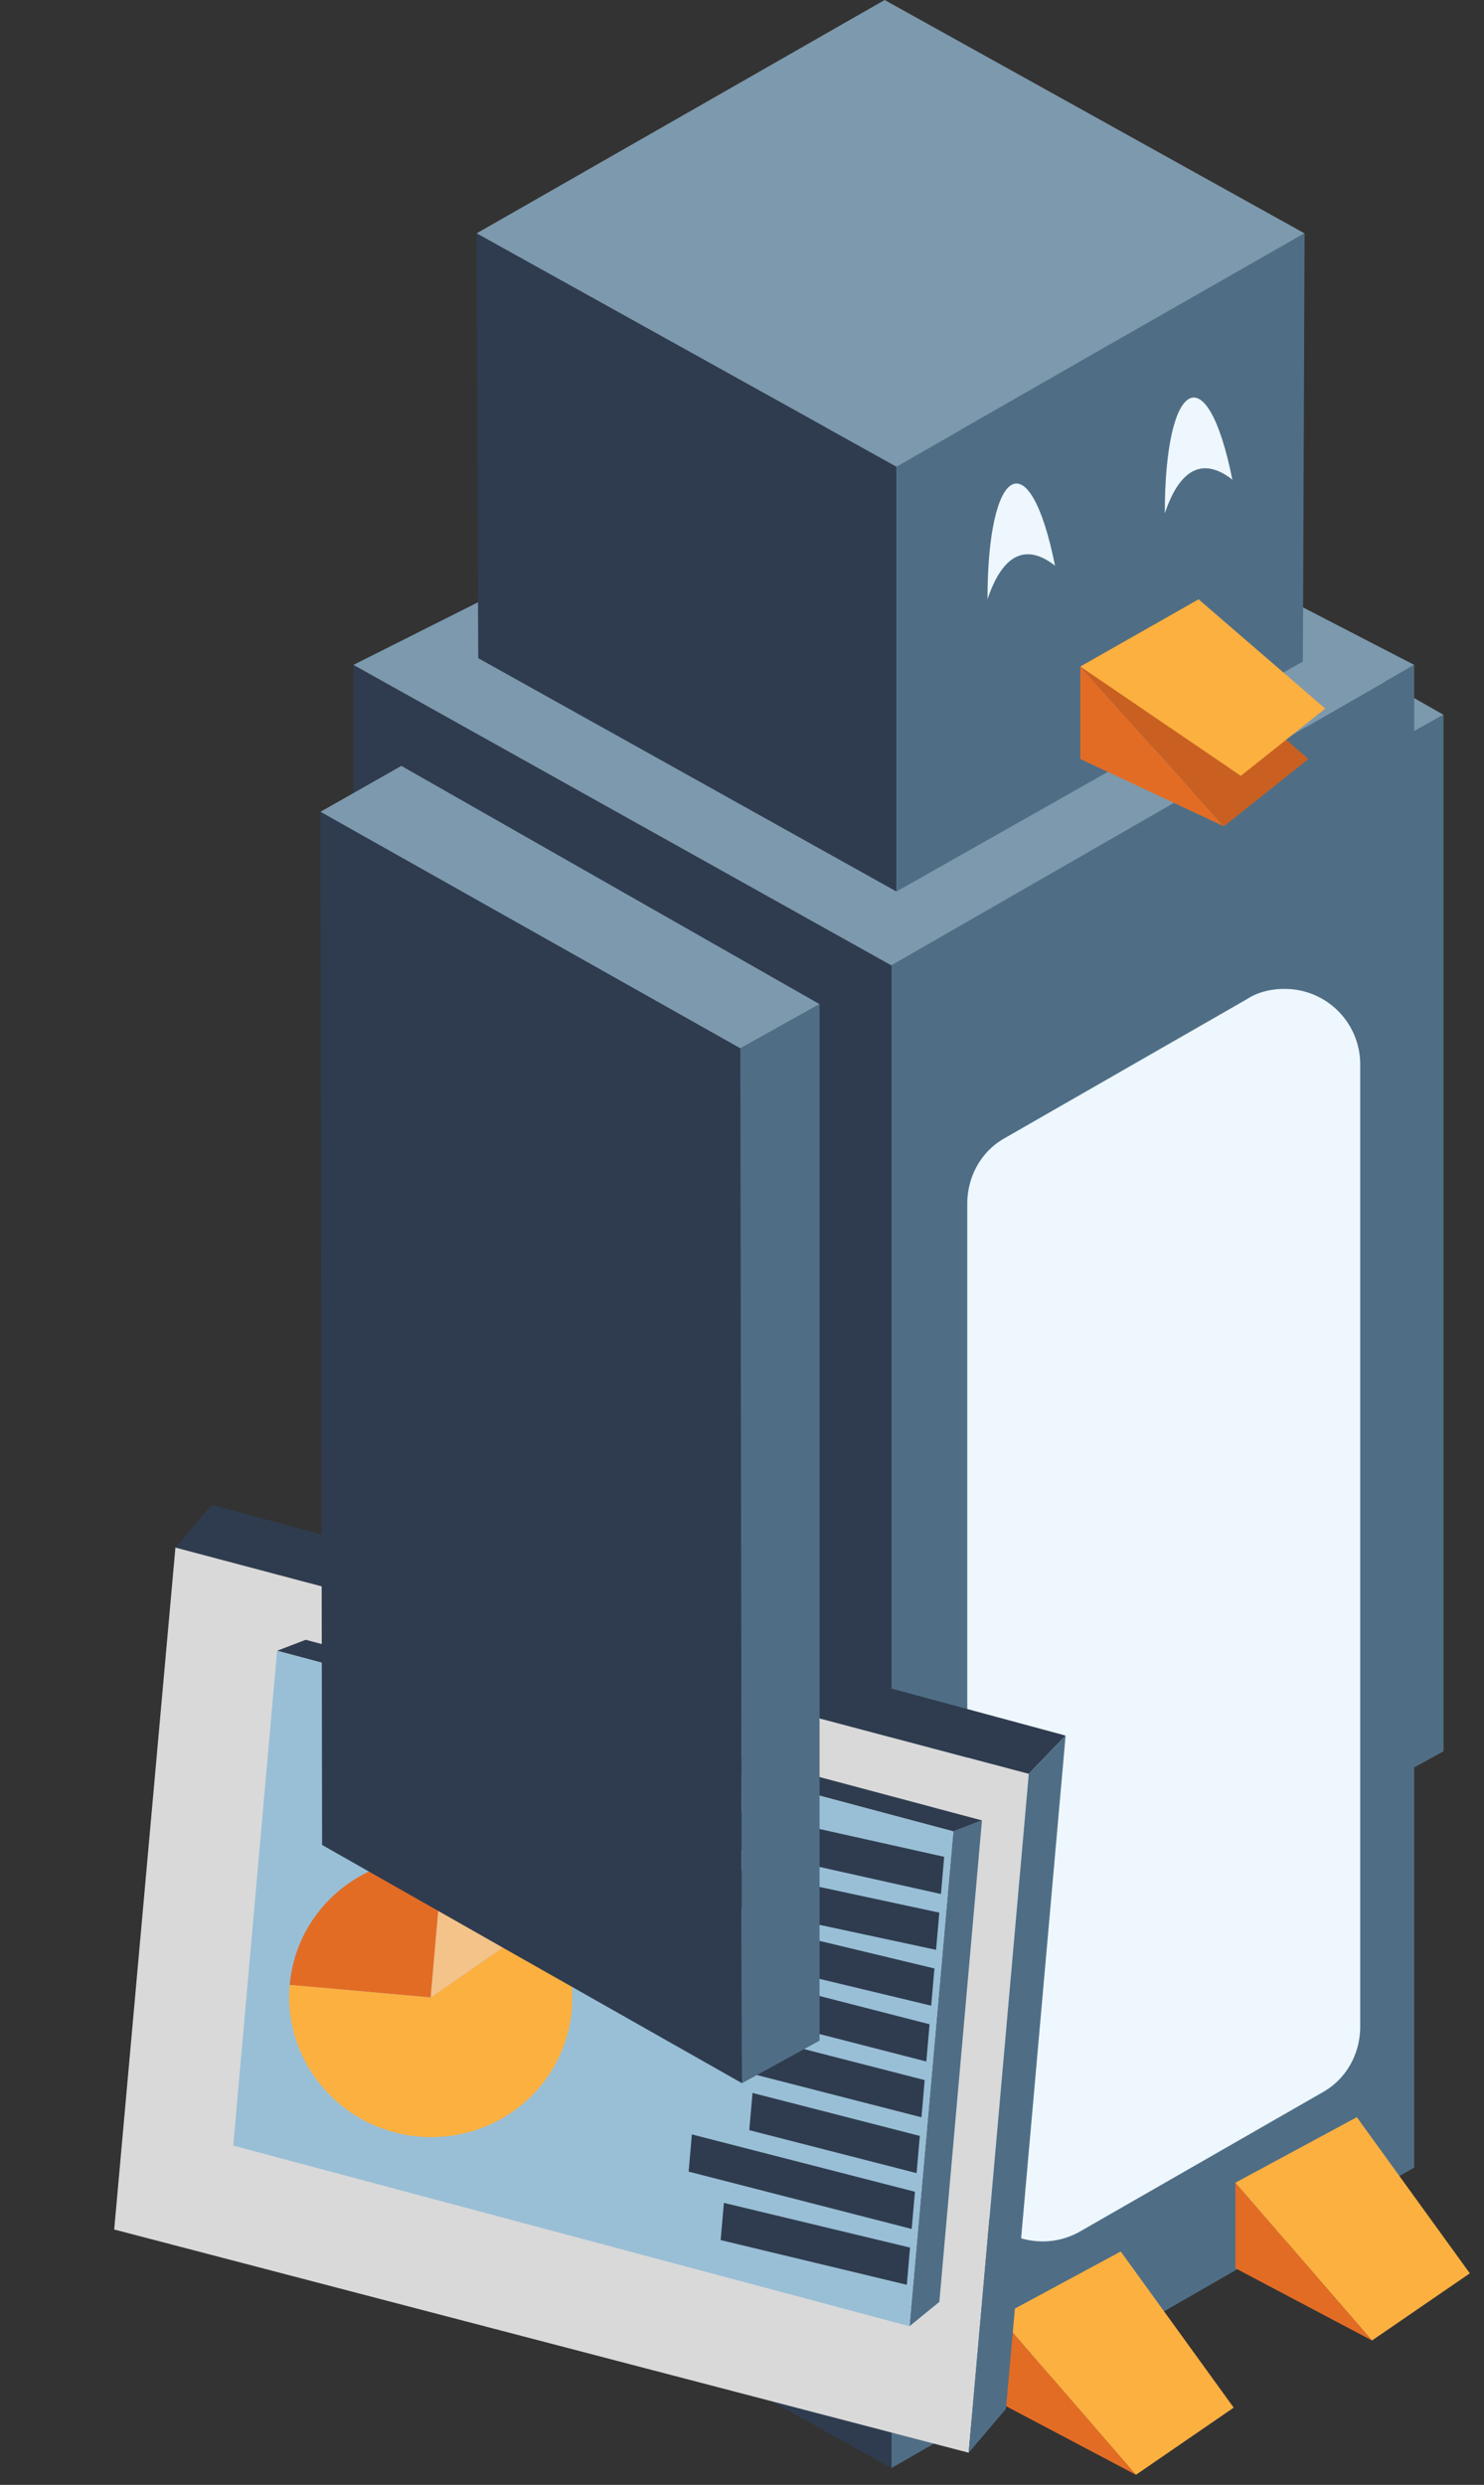 <svg xmlns="http://www.w3.org/2000/svg" fill="none" viewBox="0 0 46 77"><rect x="0" y="0" width="46" height="77" fill="#333333" stroke="none"/><path fill="#7D99AD" d="m44.745 22.15-12.963-7.383-2.51 1.424 13.017 7.33 2.456-1.37Z"/><path fill="#2F3C4F" d="m42.34 55.588-6.795-3.85-6.22-3.534-.052-32.013 13.015 7.33.053 32.067Z"/><path fill="#4F6E86" d="M44.745 22.15v32.12l-2.404 1.318-.053-32.066 2.457-1.371Z"/><path fill="#4F6E86" d="m27.631 76.48 16.205-9.313V20.603l-8.103 4.656-8.102 4.657V76.48Z"/><path fill="#EDF7FD" d="m33.486 69.144 7.527-4.318c.732-.416 1.15-1.197 1.15-2.03v-29.81a2.338 2.338 0 0 0-2.352-2.342c-.419 0-.837.104-1.15.312l-7.528 4.318c-.732.416-1.15 1.197-1.15 2.03v29.81a2.337 2.337 0 0 0 3.503 2.03Z"/><path fill="#2F3C4F" d="m27.631 76.48-12.493-6.972-.261-18.157-3.92-2.862V20.603l16.674 9.313V76.48Z"/><path fill="#7D99AD" d="m10.956 20.603 16.675 9.313 8.102-4.657 8.103-4.656-16.205-8.377-16.675 8.377Z"/><path fill="#E36C25" d="M30.976 71.797v2.654l4.235 2.237-4.235-4.89Z"/><path fill="#FCB040" d="m34.74 69.768-3.764 2.03 4.235 4.89 3.031-2.081-3.502-4.839Z"/><path fill="#E36C25" d="M38.295 67.635v2.653l4.234 2.238-4.234-4.89Z"/><path fill="#FCB040" d="m42.058 65.606-3.763 2.03 4.234 4.89 3.032-2.081-3.503-4.839Z"/><path fill="#D9D9D9" d="M30.027 76.004 3.54 69.087l1.898-21.134 26.45 7.014-1.862 21.037Z"/><path fill="#2F3C4F" d="m31.889 54.967 1.142-1.185-26.465-7.15-1.127 1.32 26.45 7.015Z"/><path fill="#4F6E86" d="m30.027 76.004 1.157-1.36 1.847-20.862-1.142 1.185-1.862 21.037Zm-1.835-3.92.925-.754 1.321-14.92-.888.34-1.358 15.334Z"/><path fill="#2F3C4F" d="m29.55 56.75.888-.34-20.961-5.597-.888.34 20.96 5.597Z"/><path fill="#99BFD6" d="M28.192 72.084 29.55 56.75 8.589 51.153 7.23 66.487l20.961 5.597Z"/><path fill="#E36C25" d="M13.728 57.585c-2.414-.215-4.54 1.541-4.748 3.923l4.371.388.377-4.311Z"/><path fill="#FCB040" fill-rule="evenodd" d="M17.723 62.285c-.208 2.38-2.334 4.137-4.748 3.922-2.414-.214-4.203-2.318-3.995-4.7l4.371.39 3.586-2.482c.576.807.878 1.811.786 2.87Z" clip-rule="evenodd"/><path fill="#F4C389" d="m13.728 57.585-.377 4.311 3.586-2.481a4.411 4.411 0 0 0-3.209-1.83Z"/><path fill="#2F3C4F" d="m20.498 56.759.101-1.154 8.668 1.933-.1 1.153-8.669-1.932Zm1.578 2.174.1-1.154 6.94 1.489-.1 1.153-6.94-1.488Zm1.018 1.833.1-1.153 5.771 1.385-.1 1.153-5.771-1.385Zm.433 1.782.101-1.153 5.186 1.332-.1 1.154-5.187-1.333Zm-.151 1.73.101-1.153 5.186 1.332-.1 1.153-5.187-1.332Zm-.151 1.73.101-1.153 5.186 1.332-.1 1.153-5.187-1.332Zm-1.879 1.285.1-1.153 6.915 1.777-.101 1.153-6.914-1.777Zm.992 2.122.101-1.153 5.77 1.385-.1 1.153-5.77-1.385Z"/><path fill="#7D99AD" d="m25.404 31.116-12.963-7.383-2.51 1.424 13.017 7.33 2.456-1.37Z"/><path fill="#2F3C4F" d="m23 64.553-6.796-3.85-6.22-3.533-.052-32.013 13.016 7.33L23 64.554Z"/><path fill="#4F6E86" d="M25.404 31.116v32.119L23 64.553l-.052-32.065 2.456-1.372Z"/><path fill="#7D99AD" d="M40.438 7.232 27.422 0l-12.65 7.232 13.016 7.231 12.65-7.231Z"/><path fill="#2F3C4F" d="m27.788 27.626-12.964-7.231-.052-13.163 13.016 7.231v13.163Z"/><path fill="#4F6E86" d="m40.438 7.232-.052 13.267-12.598 7.127V14.463l6.323-3.625 6.327-3.606Z"/><path fill="#E36C25" fill-rule="evenodd" d="M33.488 20.655v2.866l4.45 2.084-4.45-4.95Z" clip-rule="evenodd"/><path fill="#C96021" d="m33.488 20.655 4.45 4.95 2.618-2.084-4.777-4.168-2.29 1.302Z"/><path fill="#FCB040" d="m37.153 18.571-3.665 2.084 4.974 3.387 2.617-2.084-3.926-3.387Z"/><path fill="#EDF7FD" d="M30.61 18.571c0-4.168 1.308-4.95 2.093-1.042-.785-.617-1.57-.521-2.094 1.042Zm5.496-2.664c0-4.169 1.309-4.95 2.094-1.043-.785-.616-1.57-.52-2.094 1.043Z"/></svg>